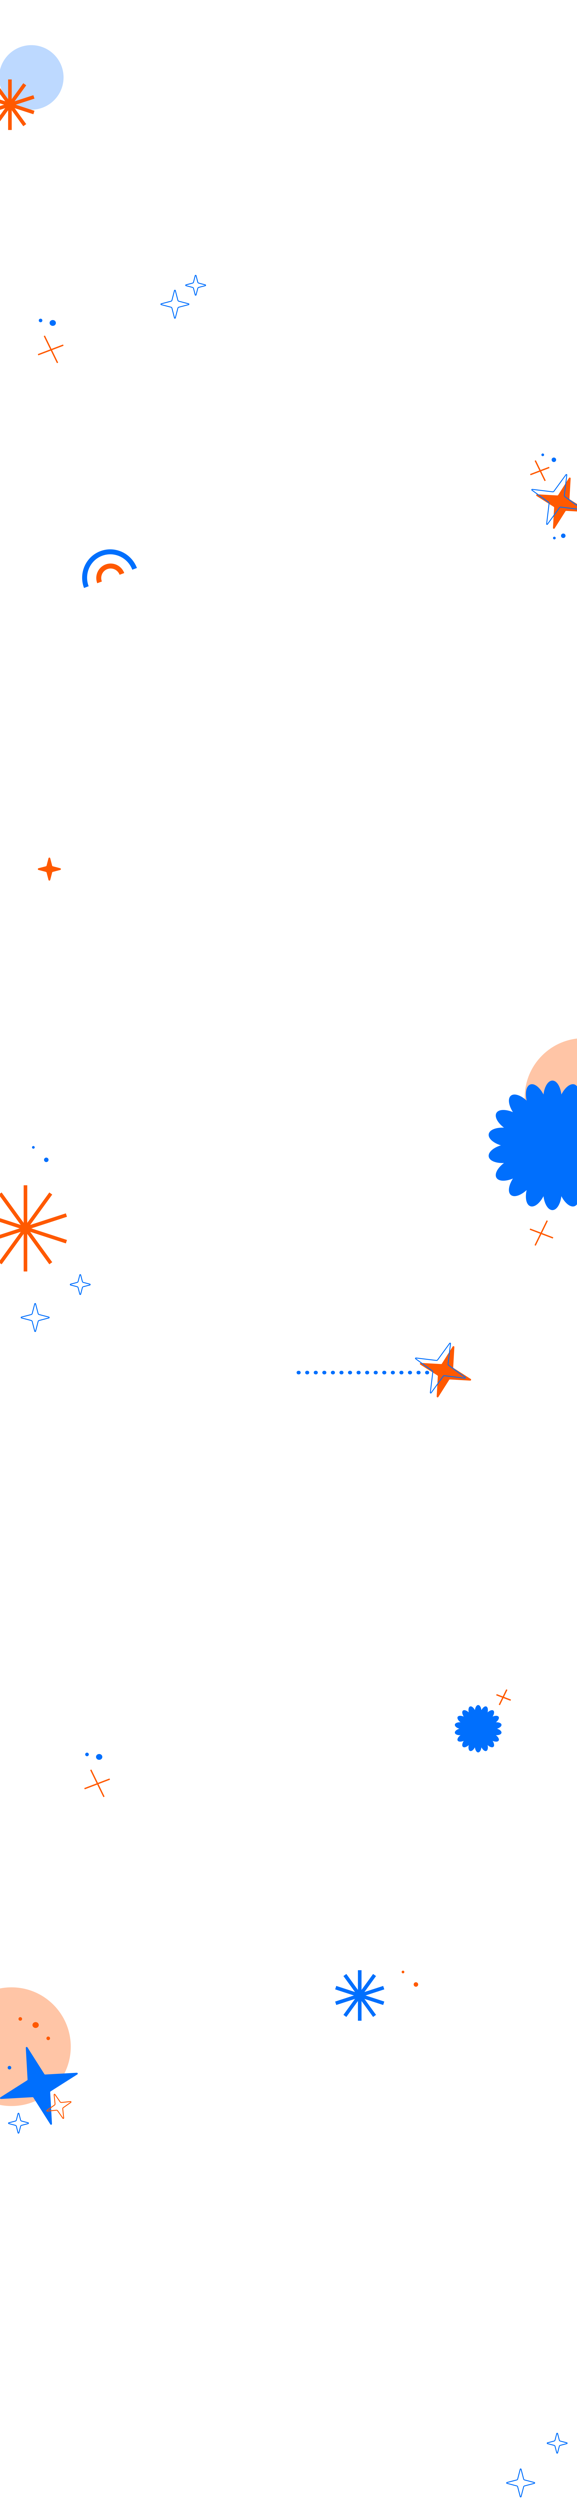 <svg width="1280" height="5539" viewBox="0 0 1280 5539" fill="none" xmlns="http://www.w3.org/2000/svg">
<line x1="662" y1="3041" x2="955" y2="3041" stroke="#006FFD" stroke-width="8" stroke-linecap="round" stroke-dasharray="1 18"/>
<path d="M1154.03 5470.69C1154.29 5469.69 1155.71 5469.69 1155.97 5470.69L1161.58 5492.27C1161.86 5493.32 1162.68 5494.14 1163.73 5494.42L1185.31 5500.03C1186.31 5500.29 1186.31 5501.71 1185.31 5501.97L1163.73 5507.58C1162.68 5507.86 1161.86 5508.68 1161.58 5509.73L1155.97 5531.31C1155.71 5532.31 1154.29 5532.31 1154.03 5531.31L1148.42 5509.73C1148.14 5508.68 1147.32 5507.86 1146.27 5507.58L1124.69 5501.97C1123.69 5501.71 1123.69 5500.29 1124.69 5500.03L1146.27 5494.42C1147.32 5494.14 1148.14 5493.32 1148.42 5492.27L1154.03 5470.69Z" stroke="#006FFD" stroke-width="2"/>
<path d="M1235.03 5391.69C1235.29 5390.69 1236.71 5390.69 1236.97 5391.69L1240.72 5406.13C1241 5407.18 1241.82 5408 1242.87 5408.28L1257.31 5412.03C1258.31 5412.29 1258.31 5413.71 1257.31 5413.97L1242.87 5417.72C1241.82 5418 1241 5418.82 1240.72 5419.87L1236.97 5434.31C1236.71 5435.31 1235.29 5435.31 1235.03 5434.31L1231.28 5419.87C1231 5418.82 1230.18 5418 1229.13 5417.72L1214.69 5413.97C1213.69 5413.71 1213.69 5412.29 1214.69 5412.03L1229.13 5408.28C1230.18 5408 1231 5407.18 1231.28 5406.13L1235.03 5391.69Z" stroke="#006FFD" stroke-width="2"/>
<path d="M40.032 4682.69C40.292 4681.69 41.708 4681.69 41.968 4682.69L45.725 4697.13C45.998 4698.18 46.82 4699 47.872 4699.28L62.31 4703.03C63.307 4703.29 63.307 4704.71 62.31 4704.97L47.872 4708.72C46.82 4709 45.998 4709.82 45.725 4710.87L41.968 4725.31C41.708 4726.31 40.292 4726.31 40.032 4725.31L36.275 4710.87C36.002 4709.82 35.18 4709 34.128 4708.72L19.69 4704.97C18.693 4704.71 18.693 4703.29 19.69 4703.03L34.128 4699.28C35.18 4699 36.002 4698.18 36.275 4697.13L40.032 4682.69Z" stroke="#006FFD" stroke-width="2"/>
<g filter="url(#filter0_g_119_69)">
<circle cx="69.5" cy="171.5" r="71.5" fill="#006FFD" fill-opacity="0.26"/>
</g>
<g filter="url(#filter1_g_119_69)">
<circle cx="1295.5" cy="2431.5" r="131.5" fill="#FF5900" fill-opacity="0.35"/>
</g>
<g filter="url(#filter2_g_119_69)">
<circle cx="25.5" cy="4534.5" r="131.5" fill="#FF5900" fill-opacity="0.35"/>
</g>
<path d="M298.618 1260.3C287.286 1230.31 254.124 1215.06 224.549 1226.23C194.975 1237.41 180.187 1270.78 191.519 1300.77" stroke="#006FFD" stroke-width="11"/>
<path d="M270.492 1271.49C265.237 1257.59 249.859 1250.51 236.145 1255.7C222.431 1260.88 215.573 1276.35 220.829 1290.26" stroke="#FF5900" stroke-width="11"/>
<path d="M800 4365L800 4477M832.534 4376.87L766.702 4467.48M851.877 4405.6L745.359 4440.21M850.641 4440.21L744.123 4405.6M829.298 4467.48L763.466 4376.87M796 4477L796 4365M763.466 4465.13L829.298 4374.52M744.123 4436.4L850.641 4401.79M745.359 4401.79L851.877 4436.4M766.702 4374.52L832.534 4465.13" stroke="#006FFD" stroke-width="4"/>
<path d="M58.5 2626L58.5 2817M114.251 2645.41L1.985 2799.94M147.944 2693.89L-33.708 2752.91M146.708 2752.91L-34.944 2693.89M111.015 2799.94L-1.251 2645.41M54.5 2817L54.5 2626M-1.252 2797.59L111.015 2643.06M-34.944 2749.11L146.708 2690.09M-33.708 2690.09L147.944 2749.11M1.985 2643.06L114.251 2797.59" stroke="#FF5900" stroke-width="4"/>
<path d="M24 176L24 288M56.534 187.871L-9.298 278.48M75.877 216.597L-30.641 251.207M74.641 251.207L-31.877 216.597M53.298 278.48L-12.534 187.871M20 288L20 176M-12.534 276.129L53.298 185.519M-31.877 247.403L74.641 212.793M-30.641 212.793L75.877 247.403M-9.298 185.519L56.534 276.129" stroke="#FF5900" stroke-width="4"/>
<path d="M387.032 643.69C387.292 642.693 388.708 642.693 388.968 643.69L394.583 665.27C394.857 666.322 395.678 667.143 396.73 667.417L418.31 673.032C419.307 673.292 419.307 674.708 418.31 674.968L396.73 680.583C395.678 680.857 394.857 681.678 394.583 682.73L388.968 704.31C388.708 705.307 387.292 705.307 387.032 704.31L381.417 682.73C381.143 681.678 380.322 680.857 379.27 680.583L357.69 674.968C356.693 674.708 356.693 673.292 357.69 673.032L379.27 667.417C380.322 667.143 381.143 666.322 381.417 665.27L387.032 643.69Z" stroke="#006FFD" stroke-width="2"/>
<path d="M77.032 2888.69C77.292 2887.69 78.708 2887.69 78.968 2888.69L84.583 2910.27C84.857 2911.32 85.678 2912.14 86.731 2912.42L108.31 2918.03C109.307 2918.29 109.307 2919.71 108.31 2919.97L86.731 2925.58C85.678 2925.86 84.857 2926.68 84.583 2927.73L78.968 2949.31C78.708 2950.31 77.292 2950.31 77.032 2949.31L71.417 2927.73C71.143 2926.68 70.322 2925.86 69.269 2925.58L47.69 2919.97C46.693 2919.71 46.693 2918.29 47.69 2918.03L69.269 2912.42C70.322 2912.14 71.143 2911.32 71.417 2910.27L77.032 2888.69Z" stroke="#006FFD" stroke-width="2"/>
<path d="M433.032 610.69C433.292 609.693 434.708 609.693 434.968 610.69L438.725 625.128C438.998 626.18 439.82 627.002 440.872 627.275L455.31 631.032C456.307 631.292 456.307 632.708 455.31 632.968L440.872 636.725C439.82 636.998 438.998 637.82 438.725 638.872L434.968 653.31C434.708 654.307 433.292 654.307 433.032 653.31L429.275 638.872C429.002 637.82 428.18 636.998 427.128 636.725L412.69 632.968C411.693 632.708 411.693 631.292 412.69 631.032L427.128 627.275C428.18 627.002 429.002 626.18 429.275 625.128L433.032 610.69Z" stroke="#006FFD" stroke-width="2"/>
<path d="M177.032 2824.69C177.292 2823.69 178.708 2823.69 178.968 2824.69L182.725 2839.13C182.998 2840.18 183.82 2841 184.872 2841.28L199.31 2845.03C200.307 2845.29 200.307 2846.71 199.31 2846.97L184.872 2850.72C183.82 2851 182.998 2851.82 182.725 2852.87L178.968 2867.31C178.708 2868.31 177.292 2868.31 177.032 2867.31L173.275 2852.87C173.002 2851.82 172.18 2851 171.128 2850.72L156.69 2846.97C155.693 2846.71 155.693 2845.29 156.69 2845.03L171.128 2841.28C172.18 2841 173.002 2840.18 173.275 2839.13L177.032 2824.69Z" stroke="#006FFD" stroke-width="2"/>
<path d="M1262.21 1058.9C1263.32 1057.16 1266.01 1058.02 1265.9 1060.08L1263.38 1104.85C1263.34 1105.57 1263.69 1106.26 1264.3 1106.65L1302.16 1130.67C1303.9 1131.77 1303.04 1134.47 1300.98 1134.35L1256.21 1131.83C1255.49 1131.79 1254.8 1132.15 1254.41 1132.76L1230.39 1170.62C1229.29 1172.36 1226.59 1171.49 1226.71 1169.44L1229.23 1124.67C1229.27 1123.95 1228.91 1123.26 1228.3 1122.87L1190.44 1098.85C1188.7 1097.75 1189.57 1095.05 1191.62 1095.16L1236.39 1097.68C1237.11 1097.72 1237.8 1097.37 1238.19 1096.76L1262.21 1058.9Z" fill="#FF5900"/>
<path d="M1004.23 2983.33C1005.34 2981.59 1008.03 2982.45 1007.92 2984.51L1005.4 3029.28C1005.36 3030 1005.71 3030.69 1006.32 3031.08L1044.18 3055.1C1045.93 3056.2 1045.06 3058.9 1043 3058.79L998.234 3056.27C997.51 3056.23 996.821 3056.58 996.433 3057.19L972.414 3095.05C971.309 3096.79 968.612 3095.93 968.728 3093.87L971.247 3049.1C971.288 3048.38 970.934 3047.69 970.322 3047.3L932.46 3023.28C930.72 3022.18 931.586 3019.48 933.644 3019.6L978.411 3022.12C979.135 3022.16 979.824 3021.8 980.212 3021.19L1004.23 2983.33Z" fill="#FF5900"/>
<path d="M60.898 4535.97C59.793 4534.23 57.096 4535.09 57.212 4537.15L61.155 4607.22C61.196 4607.95 60.842 4608.63 60.23 4609.02L0.968 4646.62C-0.772 4647.72 0.094 4650.42 2.152 4650.3L72.222 4646.36C72.946 4646.32 73.635 4646.67 74.023 4647.29L111.618 4706.55C112.723 4708.29 115.42 4707.42 115.304 4705.36L111.361 4635.29C111.32 4634.57 111.674 4633.88 112.286 4633.49L171.548 4595.9C173.288 4594.79 172.422 4592.1 170.364 4592.21L100.294 4596.16C99.57 4596.2 98.881 4595.84 98.493 4595.23L60.898 4535.97Z" fill="#006FFD"/>
<path d="M107.564 1901.44C108.084 1899.44 110.916 1899.44 111.436 1901.44L115.708 1917.86C115.891 1918.56 116.439 1919.11 117.14 1919.29L133.561 1923.56C135.556 1924.08 135.556 1926.92 133.561 1927.44L117.14 1931.71C116.439 1931.89 115.891 1932.44 115.708 1933.14L111.436 1949.56C110.916 1951.56 108.084 1951.56 107.564 1949.56L103.292 1933.14C103.109 1932.44 102.561 1931.89 101.86 1931.71L85.439 1927.44C83.444 1926.92 83.444 1924.08 85.439 1923.56L101.86 1919.29C102.561 1919.11 103.109 1918.56 103.292 1917.86L107.564 1901.44Z" fill="#FF5900"/>
<line y1="-1.5" x2="37.846" y2="-1.5" transform="matrix(-0.439 0.898 0.898 0.439 1125.66 3744)" stroke="#FF5900" stroke-width="3"/>
<line x1="98.348" y1="744.008" x2="127.681" y2="804.008" stroke="#FF5900" stroke-width="3"/>
<line x1="84.466" y1="785.932" x2="140.466" y2="764.598" stroke="#FF5900" stroke-width="3"/>
<line x1="201.348" y1="3921.01" x2="230.681" y2="3981.01" stroke="#FF5900" stroke-width="3"/>
<line x1="187.466" y1="3962.93" x2="243.466" y2="3941.6" stroke="#FF5900" stroke-width="3"/>
<line x1="1187.35" y1="1020.34" x2="1209.35" y2="1065.34" stroke="#FF5900" stroke-width="3"/>
<line x1="1176.47" y1="1051.6" x2="1218.47" y2="1035.6" stroke="#FF5900" stroke-width="3"/>
<line y1="-1.5" x2="33.958" y2="-1.5" transform="matrix(-0.934 -0.356 -0.356 0.934 1132.46 3768.18)" stroke="#FF5900" stroke-width="3"/>
<ellipse cx="117" cy="715.5" rx="7" ry="6.5" fill="#006FFD"/>
<ellipse cx="220" cy="3892.5" rx="7" ry="6.5" fill="#006FFD"/>
<circle cx="1249.55" cy="1187.02" r="5" transform="rotate(-25.54 1249.55 1187.02)" fill="#006FFD"/>
<circle cx="102.667" cy="2569.67" r="5" transform="rotate(-25.54 102.667 2569.67)" fill="#006FFD"/>
<circle cx="922.667" cy="4396.67" r="5" transform="rotate(-25.54 922.667 4396.67)" fill="#FF5900"/>
<circle cx="1228.67" cy="1018.67" r="5" transform="rotate(-25.54 1228.67 1018.67)" fill="#006FFD"/>
<circle cx="90" cy="710" r="4" fill="#006FFD"/>
<circle cx="193" cy="3887" r="4" fill="#006FFD"/>
<ellipse cx="79" cy="4486.5" rx="7" ry="6.5" fill="#FF5900"/>
<circle cx="45" cy="4473" r="4" fill="#FF5900"/>
<circle cx="107" cy="4516" r="4" fill="#FF5900"/>
<circle cx="21" cy="4581" r="4" fill="#006FFD"/>
<circle cx="1229.78" cy="1192.04" r="3" transform="rotate(-25.54 1229.78 1192.04)" fill="#006FFD"/>
<circle cx="74" cy="2542" r="3" transform="rotate(-25.54 74 2542)" fill="#006FFD"/>
<circle cx="894" cy="4369" r="3" transform="rotate(-25.54 894 4369)" fill="#FF5900"/>
<circle cx="1204" cy="1007.68" r="3" transform="rotate(-25.54 1204 1007.68)" fill="#006FFD"/>
<path d="M1060.76 3777.53C1064.26 3777.53 1067.2 3782.33 1068.03 3788.82C1071.02 3783 1075.43 3779.5 1078.72 3780.7C1082.01 3781.9 1083.13 3787.41 1081.69 3793.79C1086.49 3789.35 1091.83 3787.57 1094.51 3789.82C1097.19 3792.07 1096.36 3797.63 1092.82 3803.13C1098.85 3800.6 1104.48 3800.75 1106.23 3803.78C1107.98 3806.81 1105.29 3811.76 1100.09 3815.72C1106.62 3815.41 1111.86 3817.47 1112.46 3820.92C1113.07 3824.36 1108.86 3828.09 1102.61 3830.03C1108.86 3831.97 1113.07 3835.7 1112.46 3839.15C1111.85 3842.6 1106.62 3844.66 1100.09 3844.35C1105.29 3848.31 1107.98 3853.25 1106.23 3856.28C1104.48 3859.31 1098.85 3859.46 1092.82 3856.94C1096.36 3862.44 1097.19 3868 1094.51 3870.25C1091.82 3872.5 1086.49 3870.72 1081.69 3866.28C1083.13 3872.66 1082.01 3878.17 1078.72 3879.37C1075.43 3880.56 1071.02 3877.06 1068.03 3871.25C1067.2 3877.74 1064.26 3882.53 1060.76 3882.53C1057.26 3882.53 1054.32 3877.73 1053.49 3871.25C1050.5 3877.06 1046.09 3880.56 1042.8 3879.37C1039.51 3878.17 1038.39 3872.66 1039.83 3866.28C1035.03 3870.71 1029.7 3872.5 1027.01 3870.25C1024.33 3868 1025.16 3862.43 1028.7 3856.93C1022.67 3859.46 1017.04 3859.31 1015.29 3856.28C1013.54 3853.25 1016.23 3848.31 1021.43 3844.35C1014.9 3844.66 1009.67 3842.6 1009.06 3839.15C1008.45 3835.7 1012.66 3831.97 1018.91 3830.03C1012.66 3828.09 1008.45 3824.36 1009.06 3820.92C1009.67 3817.47 1014.9 3815.41 1021.43 3815.72C1016.23 3811.76 1013.54 3806.81 1015.29 3803.78C1017.05 3800.75 1022.67 3800.6 1028.7 3803.13C1025.16 3797.63 1024.33 3792.07 1027.02 3789.82C1029.7 3787.57 1035.03 3789.35 1039.83 3793.79C1038.39 3787.41 1039.52 3781.9 1042.81 3780.7C1046.09 3779.5 1050.5 3783 1053.49 3788.82C1054.32 3782.33 1057.26 3777.53 1060.76 3777.53Z" fill="#006FFD"/>
<path d="M1225.5 2394C1235.07 2394 1243.11 2407.11 1245.37 2424.84C1253.56 2408.95 1265.6 2399.38 1274.59 2402.66C1283.58 2405.93 1286.65 2421 1282.71 2438.43C1295.84 2426.3 1310.42 2421.43 1317.75 2427.58C1325.09 2433.73 1322.81 2448.94 1313.15 2463.98C1329.63 2457.07 1345.01 2457.47 1349.79 2465.76C1354.58 2474.05 1347.24 2487.56 1333.02 2498.39C1350.87 2497.53 1365.18 2503.18 1366.84 2512.6C1368.5 2522.02 1356.99 2532.22 1339.92 2537.52C1356.99 2542.83 1368.5 2553.02 1366.84 2562.44C1365.18 2571.87 1350.87 2577.51 1333.02 2576.65C1347.24 2587.48 1354.58 2601 1349.79 2609.28C1345.01 2617.57 1329.63 2617.97 1313.15 2611.07C1322.81 2626.1 1325.08 2641.31 1317.75 2647.47C1310.42 2653.62 1295.84 2648.74 1282.71 2636.61C1286.65 2654.04 1283.58 2669.12 1274.59 2672.39C1265.6 2675.66 1253.56 2666.09 1245.37 2650.2C1243.11 2667.93 1235.07 2681.04 1225.5 2681.04C1215.93 2681.04 1207.89 2667.93 1205.63 2650.2C1197.44 2666.09 1185.41 2675.66 1176.41 2672.39C1167.42 2669.11 1164.35 2654.04 1168.29 2636.61C1155.16 2648.74 1140.58 2653.62 1133.25 2647.47C1125.92 2641.31 1128.19 2626.1 1137.85 2611.07C1121.37 2617.97 1105.99 2617.57 1101.21 2609.28C1096.42 2600.99 1103.76 2587.48 1117.98 2576.65C1100.13 2577.51 1085.82 2571.87 1084.16 2562.44C1082.5 2553.02 1094.01 2542.83 1111.08 2537.52C1094.01 2532.22 1082.5 2522.02 1084.16 2512.6C1085.82 2503.18 1100.13 2497.54 1117.98 2498.39C1103.76 2487.57 1096.42 2474.05 1101.21 2465.76C1105.99 2457.47 1121.37 2457.07 1137.85 2463.98C1128.19 2448.94 1125.92 2433.73 1133.25 2427.58C1140.58 2421.43 1155.16 2426.3 1168.29 2438.43C1164.35 2421 1167.42 2405.93 1176.41 2402.66C1185.41 2399.38 1197.44 2408.95 1205.63 2424.84C1207.89 2407.11 1215.93 2394 1225.5 2394Z" fill="#006FFD"/>
<path d="M1255.57 1051.67C1256.18 1050.84 1257.5 1051.36 1257.37 1052.38L1251.89 1097.57C1251.76 1098.65 1252.22 1099.71 1253.1 1100.35L1289.88 1127.16C1290.72 1127.77 1290.2 1129.08 1289.17 1128.96L1243.99 1123.48C1242.91 1123.35 1241.85 1123.81 1241.21 1124.69L1214.4 1161.47C1213.79 1162.3 1212.47 1161.78 1212.6 1160.76L1218.08 1115.58C1218.21 1114.5 1217.75 1113.43 1216.87 1112.79L1180.09 1085.98C1179.25 1085.38 1179.77 1084.06 1180.8 1084.18L1225.98 1089.67C1227.06 1089.8 1228.12 1089.33 1228.76 1088.45L1255.57 1051.67Z" stroke="#006FFD" stroke-width="2"/>
<path d="M997.593 2976.11C998.2 2975.27 999.517 2975.79 999.393 2976.82L993.912 3022C993.781 3023.08 994.245 3024.14 995.123 3024.78L1031.9 3051.59C1032.74 3052.2 1032.22 3053.52 1031.19 3053.39L986.012 3047.91C984.933 3047.78 983.866 3048.24 983.226 3049.12L956.417 3085.9C955.81 3086.74 954.493 3086.22 954.617 3085.19L960.098 3040.01C960.229 3038.93 959.767 3037.87 958.888 3037.23L922.108 3010.42C921.275 3009.81 921.794 3008.49 922.817 3008.62L967.999 3014.1C969.079 3014.23 970.144 3013.77 970.784 3012.89L997.593 2976.11Z" stroke="#006FFD" stroke-width="2"/>
<line y1="-1.5" x2="61.221" y2="-1.5" transform="matrix(-0.439 0.898 0.898 0.439 1215.33 2705)" stroke="#FF5900" stroke-width="3"/>
<line y1="-1.5" x2="54.932" y2="-1.5" transform="matrix(-0.934 -0.356 -0.356 0.934 1226.33 2744.11)" stroke="#FF5900" stroke-width="3"/>
<path d="M120.043 4640.95C119.937 4639.92 121.264 4639.43 121.856 4640.27L133.481 4656.85C134.105 4657.74 135.162 4658.22 136.244 4658.11L156.386 4656.04C157.411 4655.94 157.906 4657.26 157.062 4657.86L140.483 4669.48C139.593 4670.11 139.111 4671.16 139.222 4672.24L141.292 4692.39C141.398 4693.41 140.071 4693.91 139.479 4693.06L127.854 4676.48C127.23 4675.59 126.173 4675.11 125.091 4675.22L104.949 4677.29C103.924 4677.4 103.429 4676.07 104.273 4675.48L120.851 4663.85C121.741 4663.23 122.224 4662.17 122.113 4661.09L120.043 4640.95Z" stroke="#FF5900" stroke-width="2"/>
<defs>
<filter id="filter0_g_119_69" x="-102" y="0" width="343" height="343" filterUnits="userSpaceOnUse" color-interpolation-filters="sRGB">
<feFlood flood-opacity="0" result="BackgroundImageFix"/>
<feBlend mode="normal" in="SourceGraphic" in2="BackgroundImageFix" result="shape"/>
<feTurbulence type="fractalNoise" baseFrequency="1 1" numOctaves="3" seed="9793" />
<feDisplacementMap in="shape" scale="200" xChannelSelector="R" yChannelSelector="G" result="displacedImage" width="100%" height="100%" />
<feMerge result="effect1_texture_119_69">
<feMergeNode in="displacedImage"/>
</feMerge>
</filter>
<filter id="filter1_g_119_69" x="1064" y="2200" width="463" height="463" filterUnits="userSpaceOnUse" color-interpolation-filters="sRGB">
<feFlood flood-opacity="0" result="BackgroundImageFix"/>
<feBlend mode="normal" in="SourceGraphic" in2="BackgroundImageFix" result="shape"/>
<feTurbulence type="fractalNoise" baseFrequency="1 1" numOctaves="3" seed="9793" />
<feDisplacementMap in="shape" scale="200" xChannelSelector="R" yChannelSelector="G" result="displacedImage" width="100%" height="100%" />
<feMerge result="effect1_texture_119_69">
<feMergeNode in="displacedImage"/>
</feMerge>
</filter>
<filter id="filter2_g_119_69" x="-206" y="4303" width="463" height="463" filterUnits="userSpaceOnUse" color-interpolation-filters="sRGB">
<feFlood flood-opacity="0" result="BackgroundImageFix"/>
<feBlend mode="normal" in="SourceGraphic" in2="BackgroundImageFix" result="shape"/>
<feTurbulence type="fractalNoise" baseFrequency="1 1" numOctaves="3" seed="9793" />
<feDisplacementMap in="shape" scale="200" xChannelSelector="R" yChannelSelector="G" result="displacedImage" width="100%" height="100%" />
<feMerge result="effect1_texture_119_69">
<feMergeNode in="displacedImage"/>
</feMerge>
</filter>
</defs>
</svg>
